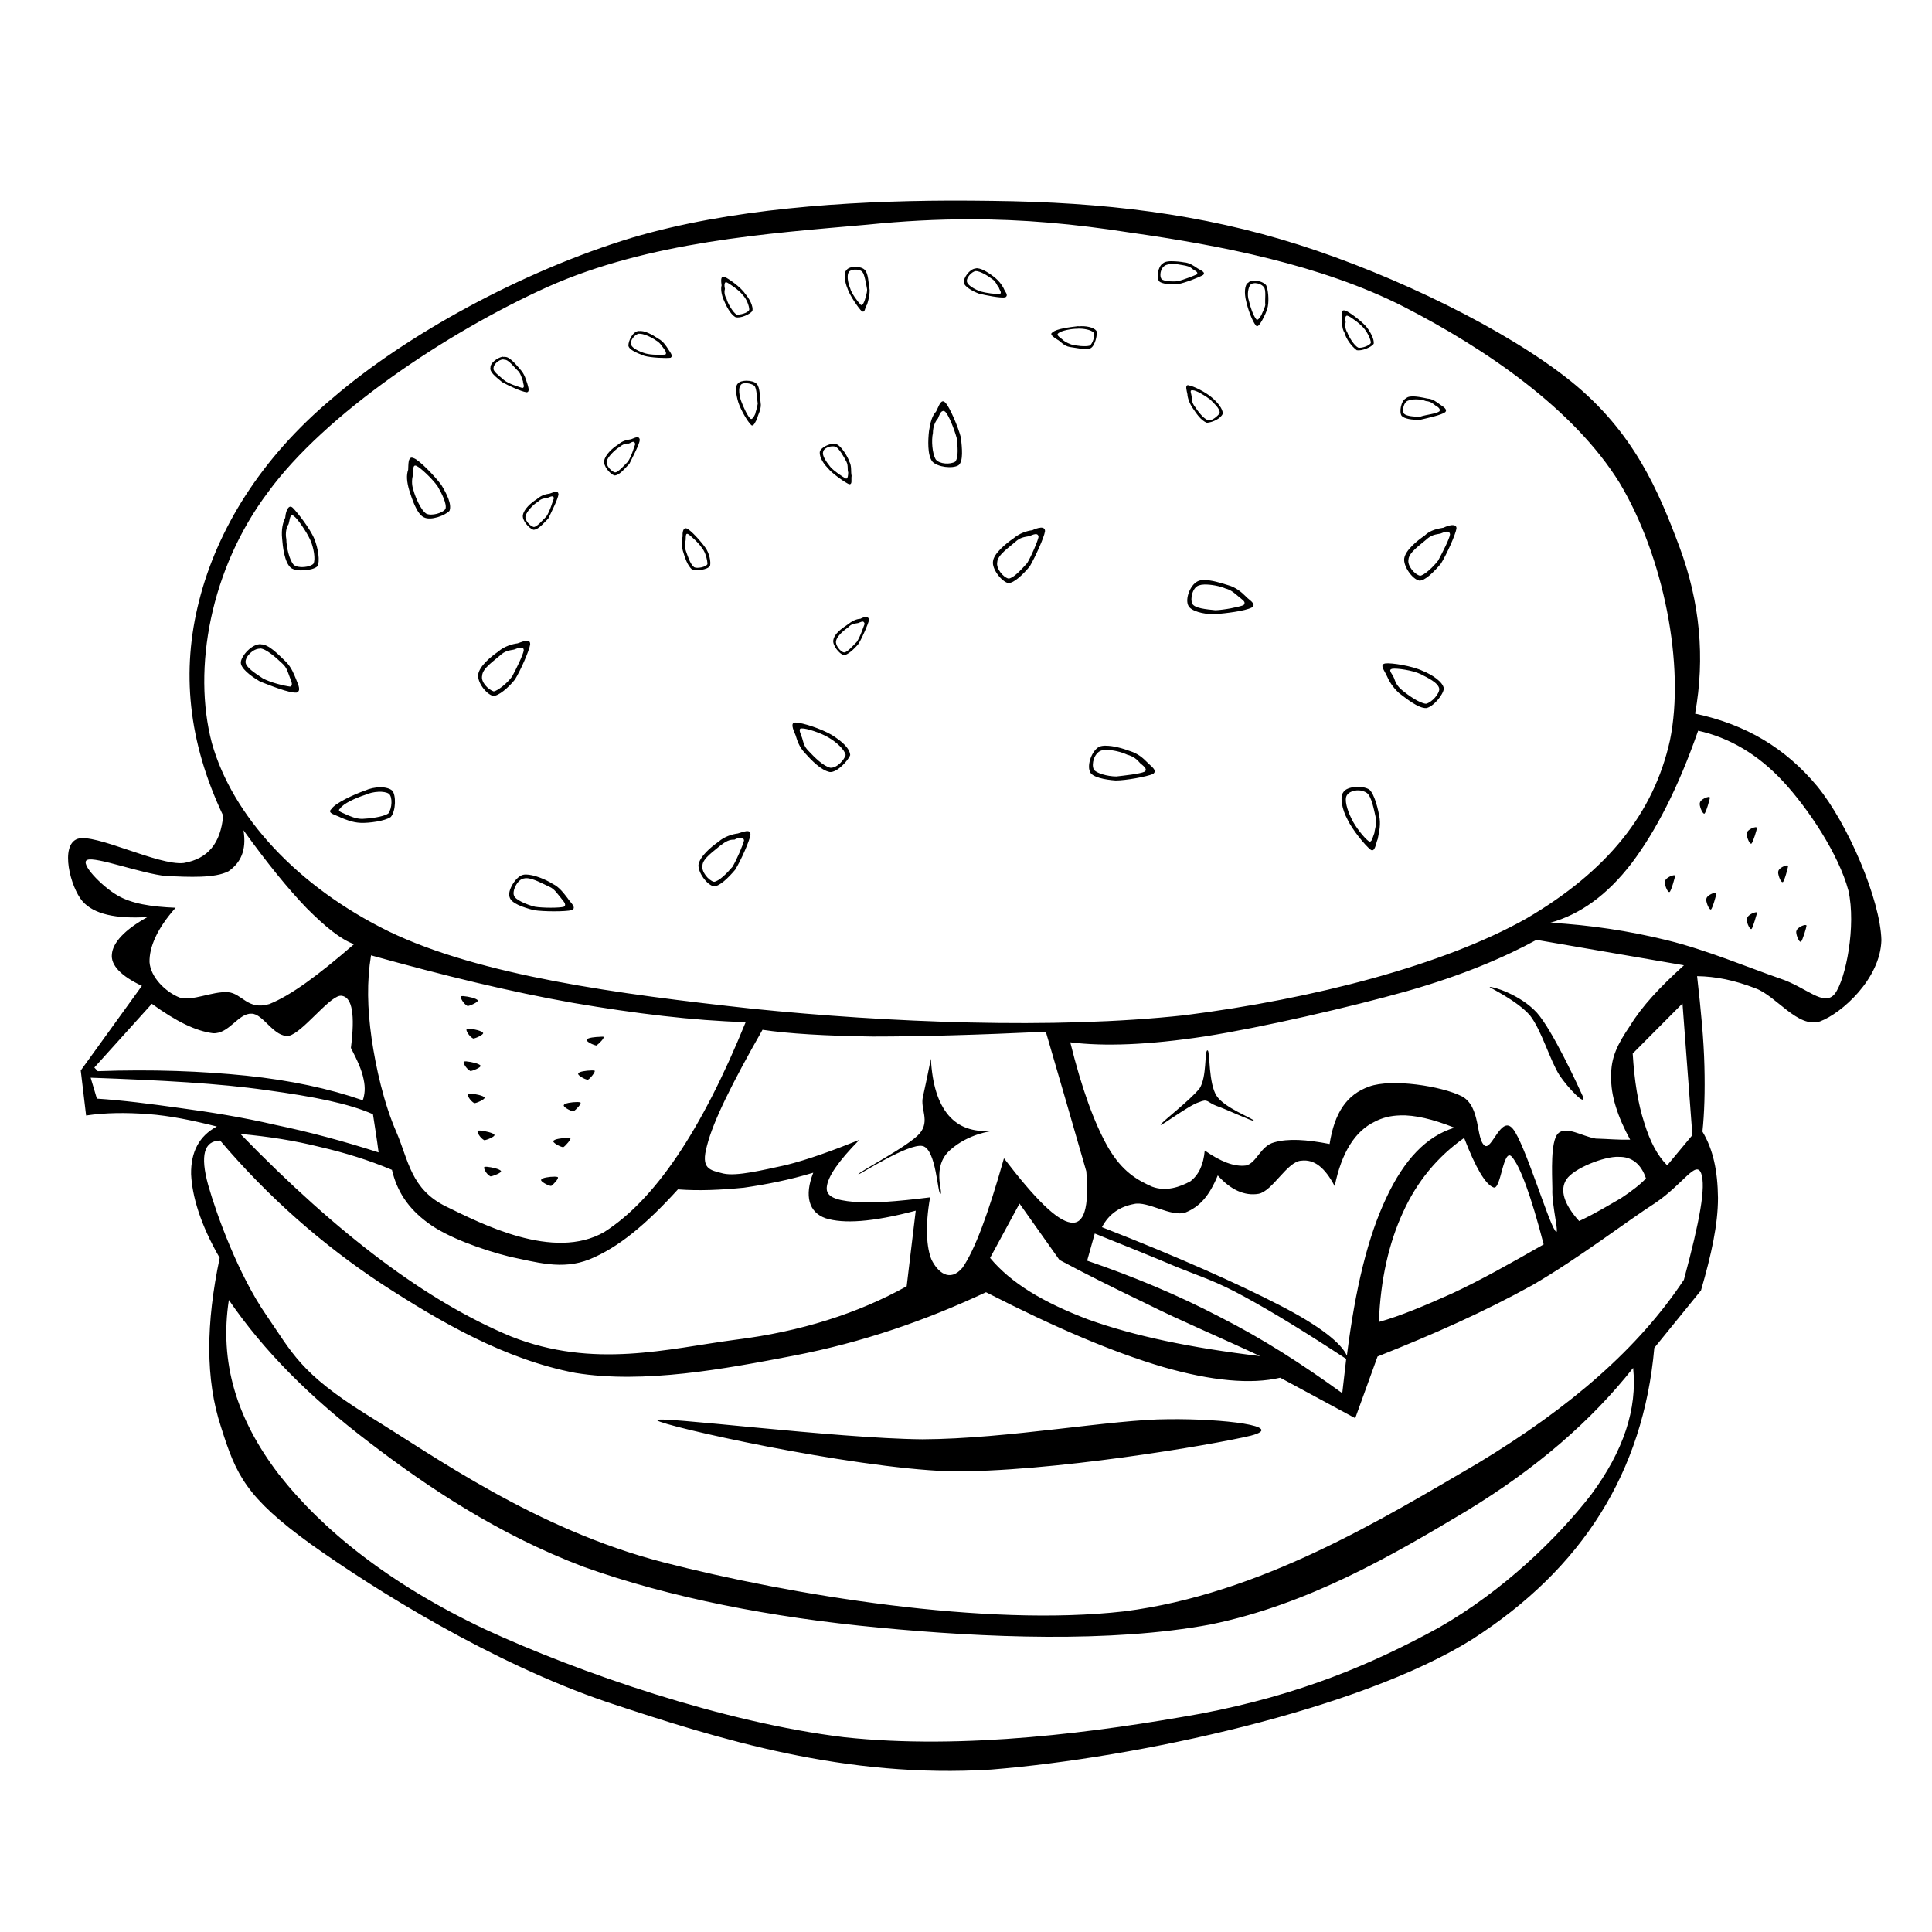 <?xml version="1.0" encoding="UTF-8" standalone="no"?>
<!-- Created with Inkscape (http://www.inkscape.org/) -->
<svg xmlns:dc="http://purl.org/dc/elements/1.1/" xmlns:cc="http://creativecommons.org/ns#" xmlns:rdf="http://www.w3.org/1999/02/22-rdf-syntax-ns#" xmlns:svg="http://www.w3.org/2000/svg" xmlns="http://www.w3.org/2000/svg" version="1.1" width="100%" height="100%" viewBox="0 0 48 48" id="svg2" style="overflow:visible">
<defs id="defs219" />
<path d="M 23.579,4.984 C 21.006,4.994 18.124,5.189 15.705,5.905 12.949,6.740 10.074,8.333 8.275,9.881 6.467,11.388 5.393,13.167 4.947,14.926 c -0.445,1.742 -0.277,3.492 0.598,5.340 -0.064,0.688 -0.378,1.069 -0.978,1.175 -0.632,0.072 -2.215,-0.752 -2.645,-0.598 -0.437,0.162 -0.173,1.199 0.126,1.547 0.283,0.324 0.832,0.442 1.618,0.394 -0.575,0.316 -0.862,0.638 -0.886,0.921 -0.032,0.275 0.227,0.544 0.745,0.788 l -1.519,2.103 0.133,1.118 c 0.486,-0.072 0.989,-0.075 1.540,-0.035 0.543,0.040 1.101,0.155 1.709,0.309 -0.445,0.235 -0.648,0.639 -0.640,1.182 0.024,0.535 0.224,1.240 0.710,2.082 -0.340,1.613 -0.361,3.015 0.035,4.207 0.372,1.183 0.617,1.738 2.230,2.905 1.604,1.142 4.492,2.946 7.345,3.919 2.828,0.940 5.930,1.908 9.562,1.681 3.615,-0.292 9.151,-1.485 11.947,-3.236 2.739,-1.758 4.248,-4.152 4.524,-7.240 l 1.160,-1.428 c 0.259,-0.891 0.422,-1.636 0.422,-2.300 -0.008,-0.672 -0.119,-1.200 -0.386,-1.646 0.048,-0.453 0.065,-0.993 0.049,-1.625 -0.016,-0.664 -0.085,-1.378 -0.182,-2.237 0.470,0.008 0.922,0.099 1.449,0.302 0.518,0.186 1.053,1.001 1.604,0.823 0.542,-0.202 1.502,-1.062 1.526,-2.019 -0.024,-0.996 -0.827,-2.887 -1.597,-3.827 -0.788,-0.945 -1.767,-1.533 -3.032,-1.801 0.251,-1.386 0.123,-2.767 -0.386,-4.137 C 41.205,12.194 40.594,10.737 39.030,9.473 37.425,8.184 34.659,6.843 32.268,6.081 29.845,5.311 27.426,5.023 24.662,4.991 c -0.352,-0.005 -0.716,-0.008 -1.083,-0.007 z m 0.506,0.464 c 1.334,-2.375e-4 2.591,0.112 3.989,0.330 2.229,0.316 4.745,0.797 6.803,1.843 2.050,1.053 4.226,2.544 5.361,4.376 1.094,1.823 1.632,4.539 1.252,6.395 -0.405,1.823 -1.564,3.257 -3.574,4.432 -2.042,1.151 -5.276,1.993 -8.485,2.399 -3.250,0.356 -7.398,0.179 -10.730,-0.161 -3.347,-0.364 -6.771,-0.826 -9.041,-1.920 C 7.384,22.025 5.774,20.274 5.263,18.458 4.777,16.610 5.230,14.128 6.657,12.231 8.067,10.294 11.089,8.264 13.601,7.130 16.122,6.003 19.073,5.801 21.545,5.582 22.451,5.490 23.284,5.448 24.085,5.448 z m 5.037,1.041 c -0.098,-0.001 -0.183,0.011 -0.232,0.056 -0.121,0.072 -0.164,0.354 -0.091,0.443 0.056,0.064 0.277,0.086 0.471,0.070 0.178,-0.032 0.522,-0.168 0.619,-0.225 0.083,-0.072 -0.082,-0.128 -0.140,-0.168 -0.080,-0.056 -0.200,-0.139 -0.330,-0.147 -0.085,-0.016 -0.197,-0.027 -0.295,-0.028 z m 0.021,0.070 c 0.086,0 0.174,0.015 0.239,0.028 0.097,0.016 0.181,0.033 0.246,0.098 0.058,0.040 0.157,0.076 0.105,0.133 -0.089,0.040 -0.318,0.128 -0.464,0.168 -0.162,0.016 -0.351,-6.192e-4 -0.408,-0.049 -0.064,-0.081 -0.026,-0.273 0.070,-0.330 0.044,-0.036 0.124,-0.049 0.211,-0.049 z m -7.908,0.070 c -0.095,0.004 -0.179,0.035 -0.204,0.084 -0.081,0.064 -0.044,0.294 0.028,0.464 0.048,0.154 0.270,0.482 0.351,0.555 0.089,0.048 0.068,-0.079 0.133,-0.168 0.032,-0.113 0.063,-0.204 0.063,-0.358 -0.032,-0.178 -0.029,-0.417 -0.126,-0.506 -0.048,-0.048 -0.151,-0.074 -0.246,-0.070 z m 3.046,0.035 c -0.018,-0.001 -0.033,0.002 -0.049,0.007 -0.145,0.016 -0.296,0.230 -0.288,0.351 0.016,0.089 0.185,0.201 0.379,0.274 0.162,0.040 0.540,0.115 0.654,0.091 0.090,-0.056 -0.010,-0.135 -0.042,-0.225 C 24.880,7.059 24.817,6.980 24.711,6.890 24.591,6.798 24.411,6.673 24.282,6.665 z m -3.046,0.035 c 0.070,-0.005 0.149,0.011 0.189,0.056 0.056,0.056 0.095,0.306 0.119,0.436 0,0.097 -0.040,0.195 -0.056,0.260 -0.024,0.072 -0.057,0.142 -0.098,0.126 -0.072,-0.072 -0.234,-0.285 -0.267,-0.415 -0.064,-0.154 -0.083,-0.328 -0.035,-0.401 0.016,-0.032 0.076,-0.058 0.147,-0.063 z m 3.004,0.035 c 0.105,0 0.278,0.099 0.408,0.197 0.089,0.056 0.113,0.138 0.161,0.211 l 0.007,0 c 0.015,0.064 0.086,0.129 0.028,0.161 -0.105,0.008 -0.339,-0.022 -0.485,-0.063 -0.154,-0.056 -0.306,-0.152 -0.330,-0.225 -0.040,-0.105 0.113,-0.265 0.211,-0.281 z m -6.269,0.140 c -0.067,0.003 -0.056,0.111 -0.042,0.218 -0.024,0.072 -0.007,0.222 0.049,0.351 0.056,0.137 0.157,0.355 0.295,0.436 0.121,0.040 0.365,-0.073 0.422,-0.154 0.024,-0.113 -0.069,-0.299 -0.182,-0.429 -0.113,-0.170 -0.425,-0.382 -0.506,-0.415 -0.013,-0.004 -0.025,-0.007 -0.035,-0.007 z m 13.227,0.098 c -0.033,-0.002 -0.069,0.002 -0.098,0.007 -0.038,0.006 -0.066,0.021 -0.084,0.042 -0.097,0.048 -0.104,0.270 -0.056,0.457 0.040,0.186 0.148,0.498 0.246,0.612 0.047,0.056 0.114,-0.066 0.161,-0.147 0.040,-0.081 0.109,-0.201 0.133,-0.330 0.032,-0.170 0.006,-0.430 -0.042,-0.527 -0.050,-0.063 -0.158,-0.105 -0.260,-0.112 z m -13.171,0.042 c 0.010,-0.006 0.023,-0.003 0.042,0.007 0.048,0.024 0.289,0.179 0.386,0.309 0.097,0.097 0.161,0.276 0.161,0.365 -0.024,0.081 -0.243,0.135 -0.316,0.119 -0.089,-0.048 -0.230,-0.297 -0.246,-0.386 -0.064,-0.105 -0.058,-0.196 -0.042,-0.253 -0.018,-0.060 -0.017,-0.143 0.014,-0.161 z m 13.171,0.021 c 0.072,0.004 0.151,0.036 0.197,0.091 0.072,0.064 0.026,0.328 0.042,0.450 -0.016,0.089 -0.082,0.204 -0.098,0.253 -0.049,0.081 -0.088,0.128 -0.119,0.112 -0.081,-0.089 -0.157,-0.318 -0.189,-0.464 -0.056,-0.162 -0.013,-0.344 0.035,-0.401 0.014,-0.016 0.035,-0.029 0.063,-0.035 0.020,-0.004 0.046,-0.008 0.070,-0.007 z m 2.188,0.675 c -0.068,0.003 -0.056,0.111 -0.042,0.218 l 0.007,0 c 0,0.072 -0.024,0.215 0.056,0.344 0.040,0.154 0.180,0.340 0.302,0.429 0.121,0.024 0.365,-0.072 0.422,-0.161 0.015,-0.113 -0.084,-0.299 -0.189,-0.429 -0.129,-0.145 -0.439,-0.377 -0.520,-0.394 -0.013,-0.004 -0.025,-0.007 -0.035,-0.007 z m 0.084,0.133 c 0.007,6.02e-4 0.012,0.002 0.021,0.007 0.048,0.008 0.289,0.182 0.386,0.295 0.089,0.097 0.182,0.283 0.182,0.372 -0.024,0.072 -0.243,0.143 -0.316,0.119 -0.105,-0.056 -0.234,-0.275 -0.267,-0.372 -0.064,-0.105 -0.058,-0.203 -0.042,-0.260 -0.019,-0.070 -0.014,-0.166 0.035,-0.161 z m -6.677,0.260 c -0.202,0.024 -0.551,0.065 -0.640,0.154 -0.090,0.048 0.022,0.118 0.119,0.182 0.072,0.032 0.155,0.158 0.309,0.182 0.137,0.016 0.390,0.084 0.520,0.028 0.113,-0.064 0.173,-0.364 0.140,-0.429 C 27.171,8.130 26.981,8.091 26.794,8.108 z m -0.021,0.063 c 0.138,-0.008 0.336,0.025 0.401,0.098 0.048,0.040 -0.025,0.283 -0.098,0.323 -0.105,0.032 -0.343,0.004 -0.457,-0.028 -0.129,-0.048 -0.183,-0.085 -0.232,-0.133 -0.072,-0.056 -0.147,-0.107 -0.091,-0.147 0.072,-0.064 0.316,-0.112 0.478,-0.112 z m -10.899,0.056 c -0.162,0.016 -0.260,0.252 -0.260,0.365 0.016,0.105 0.207,0.180 0.394,0.253 0.162,0.048 0.540,0.065 0.654,0.049 0.072,-0.048 -0.007,-0.130 -0.056,-0.211 C 16.557,8.604 16.473,8.474 16.359,8.417 16.205,8.312 16.004,8.203 15.874,8.227 z m 0.007,0.070 c 0.097,-0.008 0.300,0.079 0.422,0.168 0.097,0.056 0.126,0.117 0.182,0.189 0.032,0.040 0.099,0.137 0.042,0.161 -0.105,0.008 -0.339,0.012 -0.485,-0.028 -0.162,-0.048 -0.326,-0.130 -0.358,-0.211 -0.048,-0.097 0.091,-0.273 0.197,-0.281 z m -3.384,0.569 c -0.137,0.021 -0.316,0.160 -0.309,0.267 -0.032,0.113 0.134,0.236 0.288,0.365 0.162,0.089 0.474,0.237 0.612,0.253 0.089,-0.008 0.030,-0.153 0.014,-0.218 C 13.061,9.423 13.043,9.326 12.954,9.212 12.849,9.091 12.675,8.868 12.553,8.868 c -0.017,-0.002 -0.036,-0.003 -0.056,0 z m 0,0.070 c 0.015,-0.001 0.027,0.004 0.042,0.007 0.097,-0.008 0.247,0.199 0.344,0.288 0.072,0.089 0.080,0.173 0.112,0.246 0,0.064 0.058,0.152 -0.014,0.168 -0.097,-0.032 -0.335,-0.099 -0.457,-0.197 -0.113,-0.105 -0.284,-0.213 -0.260,-0.302 0,-0.085 0.121,-0.201 0.232,-0.211 z m 6.058,0.527 c -0.095,0 -0.186,0.026 -0.211,0.063 -0.089,0.064 -0.056,0.284 0,0.471 0.056,0.178 0.226,0.480 0.323,0.569 0.056,0.048 0.107,-0.088 0.147,-0.161 0.016,-0.097 0.091,-0.198 0.091,-0.344 -0.024,-0.162 -0.016,-0.439 -0.105,-0.520 -0.048,-0.052 -0.151,-0.077 -0.246,-0.077 z m 0,0.063 c 0.070,0.005 0.149,0.030 0.189,0.063 0.064,0.072 0.060,0.313 0.084,0.443 -0.016,0.121 -0.047,0.179 -0.063,0.260 -0.032,0.072 -0.080,0.143 -0.112,0.119 -0.072,-0.048 -0.191,-0.315 -0.232,-0.429 -0.056,-0.137 -0.077,-0.352 -0.021,-0.401 0.016,-0.044 0.083,-0.061 0.154,-0.056 z m 10.955,0.049 c -0.065,0.007 -0.026,0.132 -0.007,0.225 0,0.072 0.045,0.216 0.126,0.337 0.089,0.129 0.205,0.316 0.358,0.372 0.137,-0.008 0.345,-0.103 0.394,-0.225 0.007,-0.121 -0.130,-0.280 -0.260,-0.394 -0.162,-0.145 -0.471,-0.293 -0.576,-0.309 -0.014,-0.004 -0.025,-0.008 -0.035,-0.007 z m 0.098,0.126 c 0.007,-7.124e-4 0.015,-0.003 0.028,0 0.081,0 0.298,0.126 0.436,0.232 0.089,0.097 0.248,0.224 0.232,0.337 -0.032,0.056 -0.199,0.208 -0.288,0.175 -0.121,-0.040 -0.258,-0.233 -0.323,-0.330 -0.088,-0.113 -0.076,-0.188 -0.084,-0.253 -0.005,-0.070 -0.053,-0.156 0,-0.161 z M 35.033,9.853 c -0.042,0.005 -0.076,0.019 -0.098,0.042 -0.129,0.056 -0.177,0.347 -0.112,0.436 0.064,0.072 0.253,0.106 0.464,0.098 0.170,-0.040 0.530,-0.117 0.619,-0.189 0.065,-0.064 -0.045,-0.134 -0.119,-0.182 C 35.697,9.992 35.600,9.910 35.463,9.902 35.353,9.878 35.160,9.835 35.033,9.853 z m 0.154,0.070 c 0.086,0 0.174,0.013 0.239,0.042 0.113,0.008 0.166,0.055 0.239,0.112 0.065,0.032 0.132,0.092 0.098,0.140 -0.072,0.064 -0.333,0.085 -0.471,0.133 -0.162,0.008 -0.351,-0.013 -0.408,-0.070 -0.056,-0.072 -0.013,-0.283 0.091,-0.323 0.044,-0.020 0.124,-0.035 0.211,-0.035 z M 23.417,9.972 c -0.068,0.014 -0.113,0.168 -0.161,0.253 -0.097,0.105 -0.143,0.266 -0.175,0.485 -0.024,0.210 -0.045,0.597 0.084,0.759 0.129,0.137 0.501,0.180 0.647,0.091 0.129,-0.097 0.087,-0.439 0.063,-0.682 -0.072,-0.283 -0.282,-0.760 -0.379,-0.865 -0.030,-0.032 -0.054,-0.047 -0.077,-0.042 z m 0.007,0.239 c 0.017,-0.003 0.041,8.44e-4 0.063,0.021 0.081,0.081 0.216,0.412 0.281,0.647 0.024,0.194 0.053,0.485 -0.035,0.591 -0.121,0.072 -0.388,0.065 -0.485,-0.056 -0.089,-0.154 -0.110,-0.476 -0.070,-0.654 0,-0.178 0.069,-0.301 0.126,-0.365 0.030,-0.078 0.066,-0.173 0.119,-0.182 z m -7.606,0.654 c -0.041,0.005 -0.096,0.033 -0.140,0.049 -0.113,0.016 -0.210,0.036 -0.323,0.133 -0.145,0.089 -0.320,0.255 -0.344,0.401 -0.024,0.129 0.139,0.325 0.253,0.365 0.121,0 0.235,-0.150 0.372,-0.288 0.081,-0.170 0.252,-0.484 0.260,-0.598 -0.008,-0.052 -0.035,-0.068 -0.077,-0.063 z m -0.098,0.112 c 0.028,-0.005 0.051,0.007 0.063,0.056 -0.032,0.072 -0.092,0.313 -0.189,0.443 -0.097,0.097 -0.243,0.268 -0.316,0.260 -0.097,-0.024 -0.228,-0.177 -0.204,-0.274 0.016,-0.105 0.204,-0.286 0.309,-0.351 0.089,-0.072 0.166,-0.099 0.239,-0.091 0.036,-0.012 0.070,-0.037 0.098,-0.042 z m 5.016,0.049 c -0.143,-0.011 -0.330,0.097 -0.365,0.182 -0.024,0.097 0.043,0.268 0.197,0.422 0.097,0.129 0.430,0.360 0.527,0.401 0.089,0.008 0.047,-0.105 0.063,-0.211 -0.024,-0.097 0.008,-0.238 -0.056,-0.351 -0.056,-0.162 -0.212,-0.388 -0.309,-0.429 -0.018,-0.007 -0.035,-0.012 -0.056,-0.014 z m -0.063,0.063 c 0.034,-0.001 0.067,0.001 0.091,0.014 0.081,0.032 0.210,0.259 0.267,0.372 0.048,0.097 0.017,0.195 0.042,0.260 0,0.056 -0.007,0.171 -0.056,0.154 -0.072,-0.032 -0.314,-0.199 -0.386,-0.288 -0.105,-0.129 -0.207,-0.284 -0.182,-0.365 0,-0.079 0.122,-0.142 0.225,-0.147 z m -10.441,0.281 c -0.094,-0.002 -0.084,0.167 -0.091,0.302 -0.048,0.129 -0.036,0.302 0.028,0.513 0.056,0.170 0.179,0.587 0.365,0.668 0.170,0.089 0.527,-0.048 0.633,-0.161 0.064,-0.162 -0.066,-0.420 -0.204,-0.647 -0.170,-0.226 -0.544,-0.612 -0.682,-0.661 -0.018,-0.008 -0.035,-0.013 -0.049,-0.014 z m 0.091,0.197 c 0.010,0.001 0.021,0.006 0.035,0.014 0.089,0.040 0.375,0.305 0.513,0.499 0.097,0.162 0.237,0.441 0.197,0.562 -0.064,0.105 -0.348,0.184 -0.478,0.119 -0.137,-0.089 -0.276,-0.422 -0.316,-0.576 -0.056,-0.154 -0.038,-0.297 -0.014,-0.386 0.007,-0.092 -0.009,-0.240 0.063,-0.232 z m 3.475,0.654 c -0.041,0.005 -0.096,0.026 -0.140,0.042 -0.113,0.016 -0.210,0.043 -0.323,0.140 -0.145,0.089 -0.320,0.248 -0.344,0.394 -0.024,0.129 0.146,0.325 0.260,0.365 0.121,0 0.235,-0.143 0.372,-0.281 0.081,-0.170 0.245,-0.491 0.253,-0.605 -0.008,-0.052 -0.035,-0.061 -0.077,-0.056 z m -0.098,0.112 c 0.028,-0.005 0.051,0.001 0.063,0.042 -0.032,0.072 -0.092,0.311 -0.189,0.457 -0.097,0.097 -0.243,0.268 -0.316,0.260 -0.097,-0.024 -0.237,-0.184 -0.197,-0.281 0.024,-0.105 0.189,-0.279 0.302,-0.344 0.089,-0.089 0.166,-0.082 0.239,-0.098 0.036,-0.012 0.070,-0.030 0.098,-0.035 z M 7.198,12.590 c -0.065,0.023 -0.106,0.171 -0.112,0.274 -0.056,0.113 -0.101,0.286 -0.077,0.513 0.016,0.202 0.056,0.593 0.218,0.731 0.137,0.105 0.540,0.070 0.654,-0.035 0.081,-0.121 0.018,-0.463 -0.070,-0.682 C 7.697,13.116 7.373,12.715 7.276,12.618 c -0.026,-0.026 -0.055,-0.036 -0.077,-0.028 z m 0.049,0.211 c 0.016,-0.005 0.036,0.005 0.063,0.028 0.081,0.056 0.311,0.388 0.401,0.591 0.081,0.178 0.134,0.478 0.077,0.584 -0.081,0.089 -0.379,0.125 -0.492,0.028 -0.113,-0.129 -0.182,-0.454 -0.182,-0.633 -0.032,-0.170 0.007,-0.307 0.056,-0.379 0.024,-0.079 0.029,-0.200 0.077,-0.218 z M 36.068,13.047 c -0.065,0.005 -0.146,0.034 -0.204,0.063 -0.129,0.023 -0.327,0.053 -0.471,0.197 -0.186,0.129 -0.474,0.359 -0.506,0.569 -0.024,0.186 0.194,0.508 0.372,0.548 0.137,0.016 0.379,-0.227 0.541,-0.422 0.145,-0.235 0.362,-0.718 0.386,-0.872 0.003,-0.072 -0.053,-0.089 -0.119,-0.084 z m -10.216,0.063 c -0.065,0.005 -0.147,0.034 -0.204,0.063 -0.137,0.016 -0.317,0.074 -0.471,0.204 -0.178,0.121 -0.490,0.375 -0.506,0.569 -0.032,0.186 0.209,0.501 0.379,0.541 0.145,0 0.364,-0.212 0.534,-0.415 0.145,-0.251 0.355,-0.718 0.379,-0.872 0.004,-0.072 -0.046,-0.096 -0.112,-0.091 z m -8.816,0.014 c -0.064,-0.004 -0.084,0.111 -0.077,0.204 -0.024,0.081 -0.033,0.212 0.007,0.358 0.048,0.154 0.109,0.374 0.239,0.471 0.089,0.032 0.379,-0.001 0.436,-0.098 0.024,-0.105 -0.014,-0.311 -0.119,-0.457 -0.121,-0.170 -0.360,-0.430 -0.457,-0.471 -0.011,-0.006 -0.018,-0.006 -0.028,-0.007 z m 18.899,0.084 c 0.045,-0.005 0.085,0.009 0.091,0.070 -0.016,0.113 -0.190,0.452 -0.295,0.647 -0.121,0.162 -0.352,0.371 -0.450,0.379 -0.137,-0.032 -0.320,-0.247 -0.288,-0.401 0.008,-0.178 0.298,-0.370 0.436,-0.492 0.137,-0.129 0.237,-0.130 0.358,-0.154 0.049,-0.016 0.101,-0.044 0.147,-0.049 z m -18.871,0.056 c 0.011,-0.004 0.026,-1.13e-4 0.049,0.014 0.056,0.048 0.240,0.197 0.337,0.351 0.081,0.097 0.126,0.297 0.126,0.386 -0.032,0.072 -0.257,0.117 -0.330,0.077 -0.105,-0.081 -0.163,-0.295 -0.204,-0.401 -0.040,-0.121 -0.031,-0.210 -0.007,-0.267 0.006,-0.060 -0.005,-0.147 0.028,-0.161 z m 8.654,0.007 c 0.045,-0.005 0.079,0.009 0.084,0.070 -0.024,0.113 -0.167,0.452 -0.281,0.647 -0.145,0.162 -0.342,0.378 -0.464,0.386 -0.138,-0.032 -0.314,-0.254 -0.281,-0.408 0.008,-0.178 0.298,-0.370 0.436,-0.492 0.137,-0.129 0.237,-0.130 0.358,-0.154 0.048,-0.016 0.101,-0.044 0.147,-0.049 z m 4.193,1.139 c -0.061,0.001 -0.117,0.010 -0.161,0.035 -0.178,0.089 -0.314,0.434 -0.225,0.605 0.064,0.129 0.363,0.211 0.647,0.211 0.283,-0.024 0.758,-0.079 0.928,-0.168 0.137,-0.089 -0.080,-0.192 -0.154,-0.281 -0.105,-0.105 -0.249,-0.225 -0.436,-0.274 -0.176,-0.054 -0.413,-0.132 -0.598,-0.126 z m 0.014,0.112 c 0.160,-0.003 0.380,0.037 0.520,0.098 0.154,0.040 0.241,0.131 0.330,0.204 l 0.007,0 c 0.072,0.081 0.193,0.121 0.112,0.211 -0.129,0.048 -0.477,0.118 -0.696,0.126 -0.235,-0.024 -0.512,-0.048 -0.576,-0.161 -0.056,-0.113 -0.001,-0.408 0.168,-0.457 0.034,-0.012 0.080,-0.020 0.133,-0.021 z m -8.415,0.809 c -0.041,0 -0.089,0.017 -0.133,0.042 -0.113,0.008 -0.210,0.058 -0.323,0.147 -0.145,0.097 -0.327,0.224 -0.351,0.386 -0.024,0.121 0.146,0.340 0.260,0.372 0.089,0 0.252,-0.143 0.365,-0.281 0.105,-0.170 0.234,-0.484 0.267,-0.598 -0.008,-0.048 -0.042,-0.070 -0.084,-0.070 z m -0.091,0.112 c 0.028,-0.005 0.051,0.007 0.063,0.056 -0.032,0.072 -0.099,0.304 -0.197,0.450 -0.097,0.097 -0.243,0.268 -0.316,0.260 -0.097,-0.016 -0.221,-0.192 -0.197,-0.281 0.016,-0.121 0.197,-0.271 0.302,-0.344 0.089,-0.097 0.173,-0.089 0.246,-0.105 0.036,-0.012 0.070,-0.030 0.098,-0.035 z m -8.358,0.478 c -0.065,0.009 -0.147,0.047 -0.204,0.063 -0.129,0.016 -0.332,0.074 -0.478,0.204 -0.186,0.129 -0.467,0.359 -0.499,0.569 -0.024,0.194 0.194,0.486 0.372,0.534 0.137,0 0.379,-0.205 0.541,-0.408 0.145,-0.235 0.355,-0.718 0.379,-0.872 0.003,-0.085 -0.046,-0.100 -0.112,-0.091 z m -6.578,0.084 c -0.218,-0.016 -0.483,0.281 -0.499,0.443 -0.016,0.145 0.227,0.339 0.478,0.485 0.251,0.097 0.721,0.290 0.907,0.274 0.113,-0.040 0.049,-0.178 -0.007,-0.316 C 7.303,16.750 7.246,16.584 7.100,16.438 6.922,16.268 6.675,16.001 6.481,16.009 z m 6.445,0.084 c 0.049,-0.005 0.084,0.009 0.084,0.070 -0.016,0.113 -0.183,0.452 -0.288,0.647 -0.121,0.170 -0.360,0.356 -0.457,0.372 -0.129,-0.040 -0.329,-0.231 -0.288,-0.394 0.008,-0.178 0.298,-0.370 0.436,-0.492 0.137,-0.129 0.237,-0.130 0.358,-0.154 0.044,-0.016 0.105,-0.044 0.154,-0.049 z m -6.466,0.021 c 0.154,0.008 0.402,0.235 0.548,0.372 0.121,0.105 0.141,0.223 0.189,0.344 0.032,0.089 0.096,0.207 0.007,0.232 C 7.060,17.040 6.724,16.959 6.530,16.854 6.335,16.724 6.109,16.582 6.101,16.453 6.093,16.315 6.281,16.115 6.460,16.115 z m 27.961,0.372 c -0.162,0.024 -0.030,0.170 0.035,0.316 0.048,0.113 0.140,0.276 0.302,0.422 0.162,0.121 0.472,0.381 0.675,0.372 0.178,-0.032 0.428,-0.339 0.436,-0.485 -0.016,-0.162 -0.293,-0.347 -0.520,-0.436 -0.267,-0.129 -0.782,-0.206 -0.928,-0.189 z m 0.175,0.133 c 0.105,-0.016 0.494,0.036 0.696,0.133 0.170,0.089 0.440,0.211 0.464,0.365 0.008,0.121 -0.184,0.340 -0.330,0.372 -0.170,-0.016 -0.447,-0.218 -0.576,-0.323 -0.154,-0.121 -0.185,-0.227 -0.218,-0.316 -0.049,-0.121 -0.165,-0.207 -0.035,-0.232 z m -14.832,1.336 c -0.137,-0.007 -0.064,0.170 0,0.316 0.040,0.121 0.077,0.280 0.239,0.450 0.145,0.162 0.393,0.423 0.612,0.464 0.186,0.016 0.466,-0.300 0.506,-0.422 -0.016,-0.186 -0.238,-0.361 -0.457,-0.499 -0.259,-0.154 -0.738,-0.309 -0.900,-0.309 z m 0.126,0.147 c 0.008,-0.003 0.021,0 0.035,0 0.097,-0.008 0.473,0.110 0.668,0.232 0.178,0.105 0.390,0.291 0.415,0.429 -0.032,0.113 -0.209,0.324 -0.379,0.316 -0.178,-0.040 -0.406,-0.271 -0.527,-0.401 -0.137,-0.129 -0.143,-0.240 -0.175,-0.337 -0.035,-0.106 -0.096,-0.214 -0.035,-0.239 z m 22.297,0.056 c 0.770,0.170 1.486,0.586 2.110,1.259 0.624,0.672 1.382,1.808 1.625,2.715 0.194,0.875 -0.062,2.188 -0.337,2.561 -0.275,0.340 -0.700,-0.161 -1.365,-0.379 -0.729,-0.251 -1.835,-0.714 -2.800,-0.949 -0.956,-0.235 -1.916,-0.379 -2.905,-0.436 0.729,-0.202 1.403,-0.675 2.019,-1.477 0.610,-0.810 1.160,-1.882 1.653,-3.292 z m -14.719,0.372 c -0.061,8.86e-4 -0.117,0.007 -0.161,0.028 -0.178,0.089 -0.305,0.441 -0.232,0.612 0.040,0.145 0.389,0.208 0.640,0.225 0.259,0 0.774,-0.096 0.928,-0.161 0.128,-0.089 -0.059,-0.199 -0.140,-0.288 -0.113,-0.113 -0.226,-0.216 -0.429,-0.281 -0.176,-0.066 -0.420,-0.136 -0.605,-0.133 z m 0.014,0.105 c 0.160,-0.001 0.381,0.052 0.520,0.119 0.154,0.040 0.250,0.121 0.323,0.211 0.074,0.064 0.195,0.146 0.112,0.211 -0.121,0.056 -0.500,0.095 -0.703,0.119 -0.226,0 -0.514,-0.086 -0.562,-0.175 -0.064,-0.137 0.013,-0.399 0.175,-0.464 0.034,-0.014 0.080,-0.020 0.133,-0.021 z m 6.184,0.921 c -0.131,0.012 -0.254,0.056 -0.295,0.133 -0.089,0.113 -0.032,0.424 0.105,0.675 0.113,0.243 0.430,0.639 0.576,0.752 0.110,0.072 0.128,-0.162 0.175,-0.267 0.024,-0.137 0.073,-0.303 0.049,-0.506 -0.032,-0.218 -0.130,-0.619 -0.260,-0.724 -0.081,-0.052 -0.220,-0.075 -0.351,-0.063 z m -24.218,0.007 c -0.126,0 -0.269,0.031 -0.386,0.084 -0.259,0.089 -0.741,0.311 -0.830,0.457 -0.121,0.105 0.110,0.146 0.232,0.211 0.113,0.048 0.288,0.125 0.499,0.133 0.194,0.008 0.599,-0.042 0.745,-0.147 0.129,-0.154 0.132,-0.548 0.035,-0.654 -0.056,-0.052 -0.168,-0.084 -0.295,-0.084 z m 24.302,0.077 c 0.073,0.001 0.146,0.023 0.204,0.063 0.121,0.081 0.184,0.440 0.225,0.619 0.032,0.145 -0.027,0.282 -0.035,0.379 -0.040,0.089 -0.059,0.252 -0.140,0.204 -0.113,-0.081 -0.340,-0.368 -0.429,-0.562 -0.105,-0.210 -0.185,-0.478 -0.112,-0.584 0.045,-0.075 0.166,-0.122 0.288,-0.119 z m -24.352,0.035 c 0.110,-0.004 0.207,0.012 0.260,0.049 0.097,0.072 0.083,0.370 -0.014,0.492 -0.137,0.089 -0.469,0.125 -0.647,0.133 -0.170,0 -0.307,-0.074 -0.379,-0.098 -0.097,-0.056 -0.266,-0.088 -0.168,-0.161 0.072,-0.121 0.392,-0.264 0.619,-0.337 0.097,-0.044 0.220,-0.073 0.330,-0.077 z M 42.436,19.802 c -0.072,0.012 -0.197,0.080 -0.204,0.147 -0.021,0.047 0.056,0.269 0.112,0.267 0.040,-0.016 0.140,-0.376 0.140,-0.401 -0.006,-0.010 -0.025,-0.018 -0.049,-0.014 z m 1.168,0.752 c -0.072,0.009 -0.197,0.079 -0.204,0.140 -0.022,0.048 0.056,0.283 0.112,0.267 0.040,-0.024 0.140,-0.361 0.140,-0.394 -0.006,-0.014 -0.025,-0.017 -0.049,-0.014 z m -37.552,0.077 c 0.583,0.810 1.115,1.464 1.569,1.934 0.462,0.462 0.842,0.772 1.175,0.893 C 7.896,24.239 7.219,24.734 6.692,24.945 6.149,25.108 6.021,24.682 5.665,24.650 5.267,24.625 4.786,24.881 4.461,24.783 4.113,24.646 3.740,24.277 3.715,23.904 3.707,23.531 3.901,23.072 4.363,22.553 3.763,22.529 3.270,22.454 2.913,22.243 2.524,22.016 1.973,21.445 2.168,21.364 c 0.210,-0.089 1.355,0.344 1.963,0.401 0.575,0.024 1.207,0.058 1.547,-0.119 0.299,-0.210 0.453,-0.518 0.372,-1.013 z m 12.482,0.021 c -0.065,0.009 -0.147,0.040 -0.204,0.056 -0.129,0.016 -0.332,0.074 -0.478,0.204 -0.186,0.129 -0.467,0.366 -0.499,0.576 -0.008,0.194 0.201,0.486 0.379,0.534 0.145,0 0.364,-0.212 0.534,-0.415 0.145,-0.235 0.355,-0.711 0.379,-0.865 0.004,-0.085 -0.046,-0.100 -0.112,-0.091 z m -0.133,0.161 c 0.045,-0.001 0.080,0.021 0.084,0.070 -0.024,0.105 -0.175,0.467 -0.288,0.654 -0.145,0.170 -0.335,0.356 -0.457,0.372 -0.137,-0.032 -0.320,-0.254 -0.288,-0.408 0.008,-0.178 0.305,-0.370 0.443,-0.492 0.137,-0.105 0.230,-0.155 0.351,-0.147 0.048,-0.028 0.109,-0.048 0.154,-0.049 z m 25.984,0.689 c -0.072,0.012 -0.197,0.080 -0.204,0.147 -0.022,0.048 0.056,0.283 0.112,0.267 0.040,-0.016 0.133,-0.376 0.133,-0.401 -0.006,-0.010 -0.018,-0.018 -0.042,-0.014 z m -31.317,0.225 c -0.026,-1.43e-4 -0.048,0.002 -0.070,0.007 -0.178,0.032 -0.402,0.401 -0.337,0.555 0.040,0.154 0.322,0.250 0.598,0.323 0.251,0.040 0.787,0.040 0.949,0 0.129,-0.064 -0.040,-0.190 -0.105,-0.295 -0.089,-0.113 -0.202,-0.277 -0.372,-0.358 -0.177,-0.113 -0.472,-0.231 -0.661,-0.232 z m 28.503,0.021 c -0.072,0.012 -0.197,0.080 -0.204,0.147 -0.024,0.048 0.054,0.283 0.112,0.267 0.040,-0.016 0.140,-0.383 0.140,-0.408 -0.006,-0.010 -0.025,-0.011 -0.049,-0.007 z m -28.489,0.070 c 0.161,0.001 0.406,0.140 0.562,0.211 0.137,0.056 0.208,0.186 0.281,0.267 0.048,0.072 0.173,0.175 0.084,0.232 -0.105,0.032 -0.523,0.032 -0.717,0 -0.202,-0.048 -0.496,-0.177 -0.520,-0.274 -0.056,-0.113 0.084,-0.412 0.246,-0.429 0.019,-0.006 0.040,-0.007 0.063,-0.007 z m 29.516,0.365 c -0.072,0.012 -0.197,0.080 -0.204,0.147 -0.021,0.047 0.056,0.269 0.112,0.267 0.040,-0.016 0.140,-0.383 0.140,-0.408 -0.006,-0.010 -0.025,-0.011 -0.049,-0.007 z m 1.013,0.485 c -0.072,0.012 -0.197,0.080 -0.204,0.147 -0.040,0.048 0.058,0.283 0.105,0.267 0.040,-0.016 0.131,-0.383 0.147,-0.408 -0.006,-0.010 -0.025,-0.011 -0.049,-0.007 z m 1.224,0.316 c -0.072,0.009 -0.198,0.086 -0.204,0.147 -0.024,0.048 0.056,0.283 0.112,0.267 0.040,-0.024 0.140,-0.368 0.140,-0.401 -0.006,-0.014 -0.025,-0.017 -0.049,-0.014 z m -6.670,0.365 3.672,0.633 c -0.599,0.543 -1.045,1.020 -1.336,1.498 -0.308,0.453 -0.487,0.795 -0.471,1.273 -0.016,0.453 0.163,1.002 0.471,1.562 -0.275,0.008 -0.550,-0.019 -0.858,-0.028 -0.340,-0.056 -0.740,-0.330 -0.942,-0.119 -0.178,0.211 -0.141,0.950 -0.133,1.372 -0.024,0.389 0.209,1.262 0.063,1.027 -0.178,-0.259 -0.757,-2.170 -1.041,-2.518 -0.291,-0.364 -0.525,0.536 -0.703,0.415 -0.226,-0.170 -0.092,-0.965 -0.562,-1.224 -0.510,-0.259 -1.748,-0.448 -2.307,-0.246 -0.567,0.202 -0.863,0.658 -0.985,1.428 -0.583,-0.113 -1.031,-0.139 -1.372,-0.042 -0.348,0.088 -0.436,0.512 -0.703,0.576 -0.299,0.040 -0.646,-0.105 -1.027,-0.372 -0.032,0.356 -0.147,0.604 -0.358,0.766 -0.251,0.137 -0.601,0.263 -0.949,0.133 -0.364,-0.161 -0.741,-0.371 -1.090,-0.970 -0.348,-0.607 -0.658,-1.467 -0.942,-2.610 l 0,-0.007 c 0.842,0.105 1.930,0.067 3.342,-0.147 1.402,-0.219 3.613,-0.728 5.023,-1.125 1.369,-0.389 2.429,-0.843 3.215,-1.273 z M 9.218,23.735 c 1.807,0.502 3.451,0.904 5.023,1.182 1.564,0.267 2.963,0.437 4.285,0.478 -1.110,2.731 -2.270,4.419 -3.511,5.213 -1.264,0.729 -3.065,-0.211 -3.933,-0.633 C 10.207,29.546 10.151,28.830 9.851,28.133 9.535,27.411 9.337,26.518 9.232,25.797 9.126,25.043 9.112,24.383 9.218,23.735 z m 27.792,0.788 c -0.031,0 0.688,0.337 1.006,0.710 0.283,0.364 0.496,1.119 0.731,1.484 0.210,0.315 0.665,0.785 0.584,0.534 -0.121,-0.267 -0.757,-1.652 -1.146,-2.089 -0.421,-0.462 -1.126,-0.664 -1.175,-0.640 z M 8.444,24.741 c 0.019,-0.003 0.040,-0.004 0.056,0 0.251,0.048 0.323,0.467 0.218,1.294 0.162,0.316 0.267,0.537 0.316,0.781 0.048,0.218 0.027,0.382 -0.021,0.520 C 8.179,27.046 7.216,26.839 6.122,26.725 5.019,26.612 3.790,26.564 2.428,26.613 l -0.084,-0.091 1.428,-1.583 c 0.616,0.445 1.090,0.675 1.519,0.731 0.397,0.024 0.632,-0.501 0.956,-0.485 0.291,-0.008 0.562,0.605 0.935,0.548 0.334,-0.083 0.967,-0.939 1.259,-0.992 z m 3.081,0.007 c -0.037,-0.002 -0.064,-0.001 -0.070,0.007 -0.032,0.024 0.064,0.190 0.161,0.239 0.056,0 0.277,-0.100 0.253,-0.140 -0.024,-0.048 -0.232,-0.097 -0.344,-0.105 z m 30.276,0.182 c 0.081,1.094 0.165,2.186 0.246,3.271 l -0.626,0.752 c -0.243,-0.243 -0.424,-0.585 -0.569,-1.055 -0.154,-0.470 -0.247,-1.043 -0.288,-1.723 l 1.238,-1.245 z m -30.185,0.626 c -0.012,0.002 -0.018,0.010 -0.021,0.014 -0.032,0.024 0.064,0.183 0.161,0.232 0.056,0 0.270,-0.099 0.246,-0.140 -0.024,-0.048 -0.225,-0.097 -0.337,-0.105 -0.018,-0.001 -0.037,-0.002 -0.049,0 z m 7.324,0.028 c 0.640,0.097 1.568,0.152 2.744,0.168 1.183,0 2.581,-0.039 4.299,-0.119 0.340,1.158 0.673,2.317 1.006,3.468 0.074,0.907 -0.056,1.323 -0.386,1.273 -0.348,-0.048 -0.890,-0.591 -1.660,-1.597 -0.396,1.402 -0.727,2.278 -1.027,2.715 -0.324,0.389 -0.628,0.102 -0.773,-0.197 -0.121,-0.292 -0.164,-0.818 -0.035,-1.547 -0.842,0.105 -1.471,0.153 -1.892,0.112 -0.462,-0.040 -0.699,-0.131 -0.675,-0.365 0.024,-0.259 0.282,-0.639 0.809,-1.175 -0.664,0.267 -1.271,0.488 -1.822,0.626 -0.599,0.129 -1.222,0.283 -1.554,0.211 -0.348,-0.089 -0.570,-0.112 -0.408,-0.696 0.154,-0.607 0.625,-1.556 1.379,-2.877 z m -4.024,0.175 c -0.119,0.002 -0.319,0.021 -0.337,0.070 -0.032,0.040 0.149,0.131 0.239,0.147 0.056,-0.040 0.208,-0.185 0.175,-0.218 -0.012,-0.004 -0.037,-9.78e-4 -0.077,0 z m 15.078,0.337 c -0.071,0.030 -0.007,0.653 -0.189,0.942 -0.235,0.299 -0.955,0.843 -0.970,0.907 0,0.048 0.705,-0.489 0.956,-0.562 0.226,-0.097 0.194,0.002 0.429,0.091 0.219,0.072 0.927,0.405 0.935,0.372 -0.024,-0.064 -0.734,-0.319 -0.928,-0.619 -0.201,-0.303 -0.166,-1.081 -0.218,-1.125 -0.006,-0.003 -0.009,-0.009 -0.014,-0.007 z m -6.867,0.211 c -0.064,0.332 -0.132,0.642 -0.197,0.942 -0.072,0.299 0.181,0.591 -0.077,0.907 -0.275,0.324 -1.559,0.979 -1.526,1.020 0.024,0.016 1.248,-0.784 1.597,-0.703 0.340,0.081 0.370,1.213 0.443,1.189 0.072,-0.032 -0.230,-0.676 0.239,-1.090 0.462,-0.413 1.041,-0.471 1.041,-0.471 -0.486,0.024 -0.824,-0.094 -1.083,-0.394 -0.259,-0.308 -0.403,-0.767 -0.436,-1.400 z m -11.532,0.063 c -0.037,-0.002 -0.064,-9.57e-4 -0.070,0.007 -0.032,0.024 0.064,0.183 0.161,0.232 0.056,0 0.277,-0.093 0.253,-0.133 -0.024,-0.048 -0.232,-0.097 -0.344,-0.105 z m 3.095,0.225 c -0.121,0.002 -0.317,0.028 -0.323,0.077 -0.032,0.032 0.150,0.146 0.239,0.154 0.064,-0.032 0.193,-0.201 0.168,-0.225 -0.012,-0.004 -0.044,-0.008 -0.084,-0.007 z M 2.252,26.775 c 1.758,0.064 3.186,0.139 4.369,0.309 1.183,0.162 2.037,0.330 2.645,0.598 0.048,0.315 0.100,0.632 0.140,0.949 C 8.524,28.348 7.672,28.120 6.854,27.950 6.019,27.755 5.191,27.625 4.461,27.527 3.716,27.422 3.039,27.336 2.407,27.295 L 2.252,26.775 z m 9.442,0.394 c -0.037,-0.002 -0.064,-0.001 -0.070,0.007 -0.032,0.024 0.064,0.183 0.161,0.232 0.056,2.25e-4 0.277,-0.100 0.253,-0.140 -0.024,-0.048 -0.232,-0.090 -0.344,-0.098 z m 2.645,0.211 c -0.121,-0.001 -0.324,0.028 -0.330,0.077 -0.032,0.032 0.150,0.145 0.239,0.154 0.064,-0.040 0.200,-0.185 0.175,-0.218 -0.012,-0.008 -0.044,-0.013 -0.084,-0.014 z m 20.440,0.330 c 0.378,-0.010 0.816,0.094 1.343,0.302 l 0.007,0.007 c -0.688,0.210 -1.242,0.788 -1.688,1.744 -0.453,0.956 -0.767,2.232 -0.978,3.919 -0.129,-0.299 -0.652,-0.732 -1.681,-1.259 -1.021,-0.526 -2.475,-1.180 -4.404,-1.934 0.178,-0.340 0.454,-0.512 0.795,-0.576 0.340,-0.081 0.923,0.332 1.280,0.211 0.356,-0.145 0.591,-0.411 0.802,-0.921 0.324,0.364 0.672,0.514 1.013,0.457 0.348,-0.064 0.713,-0.807 1.062,-0.823 0.324,-0.040 0.587,0.171 0.830,0.633 0.170,-0.834 0.504,-1.368 0.999,-1.604 0.186,-0.097 0.392,-0.148 0.619,-0.154 z m -22.839,0.379 c -0.037,-0.002 -0.064,-0.001 -0.070,0.007 -0.032,0.024 0.064,0.183 0.161,0.232 0.056,0 0.277,-0.093 0.253,-0.133 -0.024,-0.048 -0.232,-0.097 -0.344,-0.105 z m -5.959,0.084 c 0.697,0.065 1.321,0.161 1.970,0.323 0.624,0.145 1.211,0.326 1.787,0.569 0.121,0.518 0.389,0.949 0.900,1.322 0.478,0.356 1.352,0.667 2.033,0.837 0.640,0.129 1.288,0.339 1.977,0.063 0.713,-0.291 1.400,-0.862 2.195,-1.737 0.526,0.040 1.063,0.014 1.639,-0.042 0.559,-0.081 1.132,-0.194 1.723,-0.372 -0.226,0.575 -0.111,0.986 0.309,1.132 0.437,0.137 1.143,0.101 2.237,-0.189 l -0.225,1.878 c -1.207,0.672 -2.627,1.127 -4.256,1.329 -1.669,0.219 -3.520,0.734 -5.579,-0.084 -2.075,-0.864 -4.272,-2.511 -6.712,-5.023 l 0,-0.007 z m 8.105,0.098 c -0.119,0.002 -0.319,0.028 -0.337,0.077 -0.032,0.031 0.157,0.145 0.246,0.154 0.056,-0.032 0.208,-0.208 0.175,-0.232 -0.012,-0.004 -0.044,-9.77e-4 -0.084,0 z m 22.290,0 c 0.283,0.737 0.529,1.158 0.731,1.231 0.186,0.072 0.238,-1.011 0.457,-0.759 0.202,0.234 0.471,0.950 0.788,2.174 -0.851,0.486 -1.575,0.893 -2.272,1.217 -0.688,0.308 -1.295,0.564 -1.822,0.710 0.040,-1.060 0.251,-1.968 0.598,-2.722 0.348,-0.770 0.863,-1.388 1.519,-1.850 z m -30.909,0.063 c 1.199,1.411 2.536,2.585 4.010,3.560 1.483,0.964 3.077,1.883 4.819,2.216 1.702,0.275 3.698,-0.097 5.424,-0.429 1.718,-0.332 3.269,-0.871 4.777,-1.576 1.726,0.883 3.157,1.492 4.397,1.857 1.207,0.348 2.191,0.437 2.912,0.267 l 1.864,1.006 0.555,-1.533 c 1.410,-0.559 2.659,-1.117 3.834,-1.766 1.151,-0.664 2.353,-1.592 3.074,-2.054 0.689,-0.469 1.003,-1.064 1.132,-0.731 0.121,0.332 -0.031,1.170 -0.429,2.645 -1.118,1.685 -2.796,3.156 -5.122,4.559 -2.358,1.378 -5.391,3.250 -8.788,3.679 C 24.489,40.427 19.658,39.632 16.472,38.813 13.287,37.987 10.782,36.169 9.112,35.148 7.451,34.110 7.263,33.611 6.614,32.671 5.925,31.674 5.383,30.187 5.172,29.441 4.969,28.703 5.070,28.345 5.467,28.337 z m 34.751,0.408 c 0.315,-0.008 0.553,0.170 0.675,0.534 -0.121,0.137 -0.358,0.321 -0.619,0.492 -0.283,0.162 -0.627,0.375 -1.041,0.569 -0.380,-0.421 -0.486,-0.774 -0.316,-1.034 0.178,-0.275 0.945,-0.579 1.301,-0.562 z m -28.116,0.246 c -0.037,-0.002 -0.064,-0.001 -0.070,0.007 -0.024,0.024 0.049,0.183 0.154,0.232 0.048,0 0.292,-0.093 0.260,-0.133 -0.024,-0.048 -0.232,-0.097 -0.344,-0.105 z m 1.674,0.246 c -0.121,-0.001 -0.324,0.028 -0.330,0.077 -0.032,0.031 0.157,0.145 0.246,0.154 0.064,-0.040 0.193,-0.185 0.168,-0.218 -0.012,-0.008 -0.044,-0.013 -0.084,-0.014 z m 11.553,0.668 0.992,1.400 c 0.632,0.340 1.352,0.699 2.195,1.104 0.826,0.413 1.755,0.801 2.793,1.287 -1.751,-0.210 -3.129,-0.502 -4.263,-0.907 -1.134,-0.429 -1.929,-0.909 -2.448,-1.533 0.243,-0.452 0.488,-0.902 0.731,-1.350 z m 1.871,0.745 c 0.745,0.299 1.401,0.562 2.033,0.830 0.599,0.243 0.990,0.356 1.695,0.745 0.713,0.389 1.530,0.892 2.518,1.540 l -0.098,0.851 c -0.996,-0.721 -1.969,-1.349 -3.039,-1.892 -1.053,-0.551 -2.165,-1.011 -3.299,-1.400 0.062,-0.225 0.125,-0.450 0.189,-0.675 z M 5.686,32.298 c 0.867,1.264 2.006,2.412 3.489,3.539 1.450,1.110 3.203,2.286 5.319,3.088 2.148,0.770 4.680,1.261 7.338,1.512 2.618,0.251 5.767,0.384 8.239,-0.077 2.456,-0.502 4.562,-1.744 6.353,-2.814 1.759,-1.069 3.113,-2.247 4.151,-3.560 0.105,1.021 -0.238,2.059 -1.041,3.145 -0.834,1.077 -2.178,2.389 -3.799,3.314 -1.645,0.899 -3.431,1.661 -5.903,2.131 -2.520,0.453 -5.866,0.908 -8.865,0.584 C 17.977,42.797 14.390,41.560 12.039,40.474 9.664,39.347 8.002,38.004 6.924,36.625 5.866,35.241 5.451,33.829 5.686,32.298 z m 23.346,2.962 c -1.385,0 -3.998,0.491 -6.114,0.499 -2.155,-0.018 -6.690,-0.602 -6.592,-0.471 0.129,0.138 4.757,1.177 7.254,1.266 2.472,0.032 6.568,-0.659 7.500,-0.886 0.891,-0.234 -0.685,-0.424 -2.047,-0.408 z" />
</svg>
